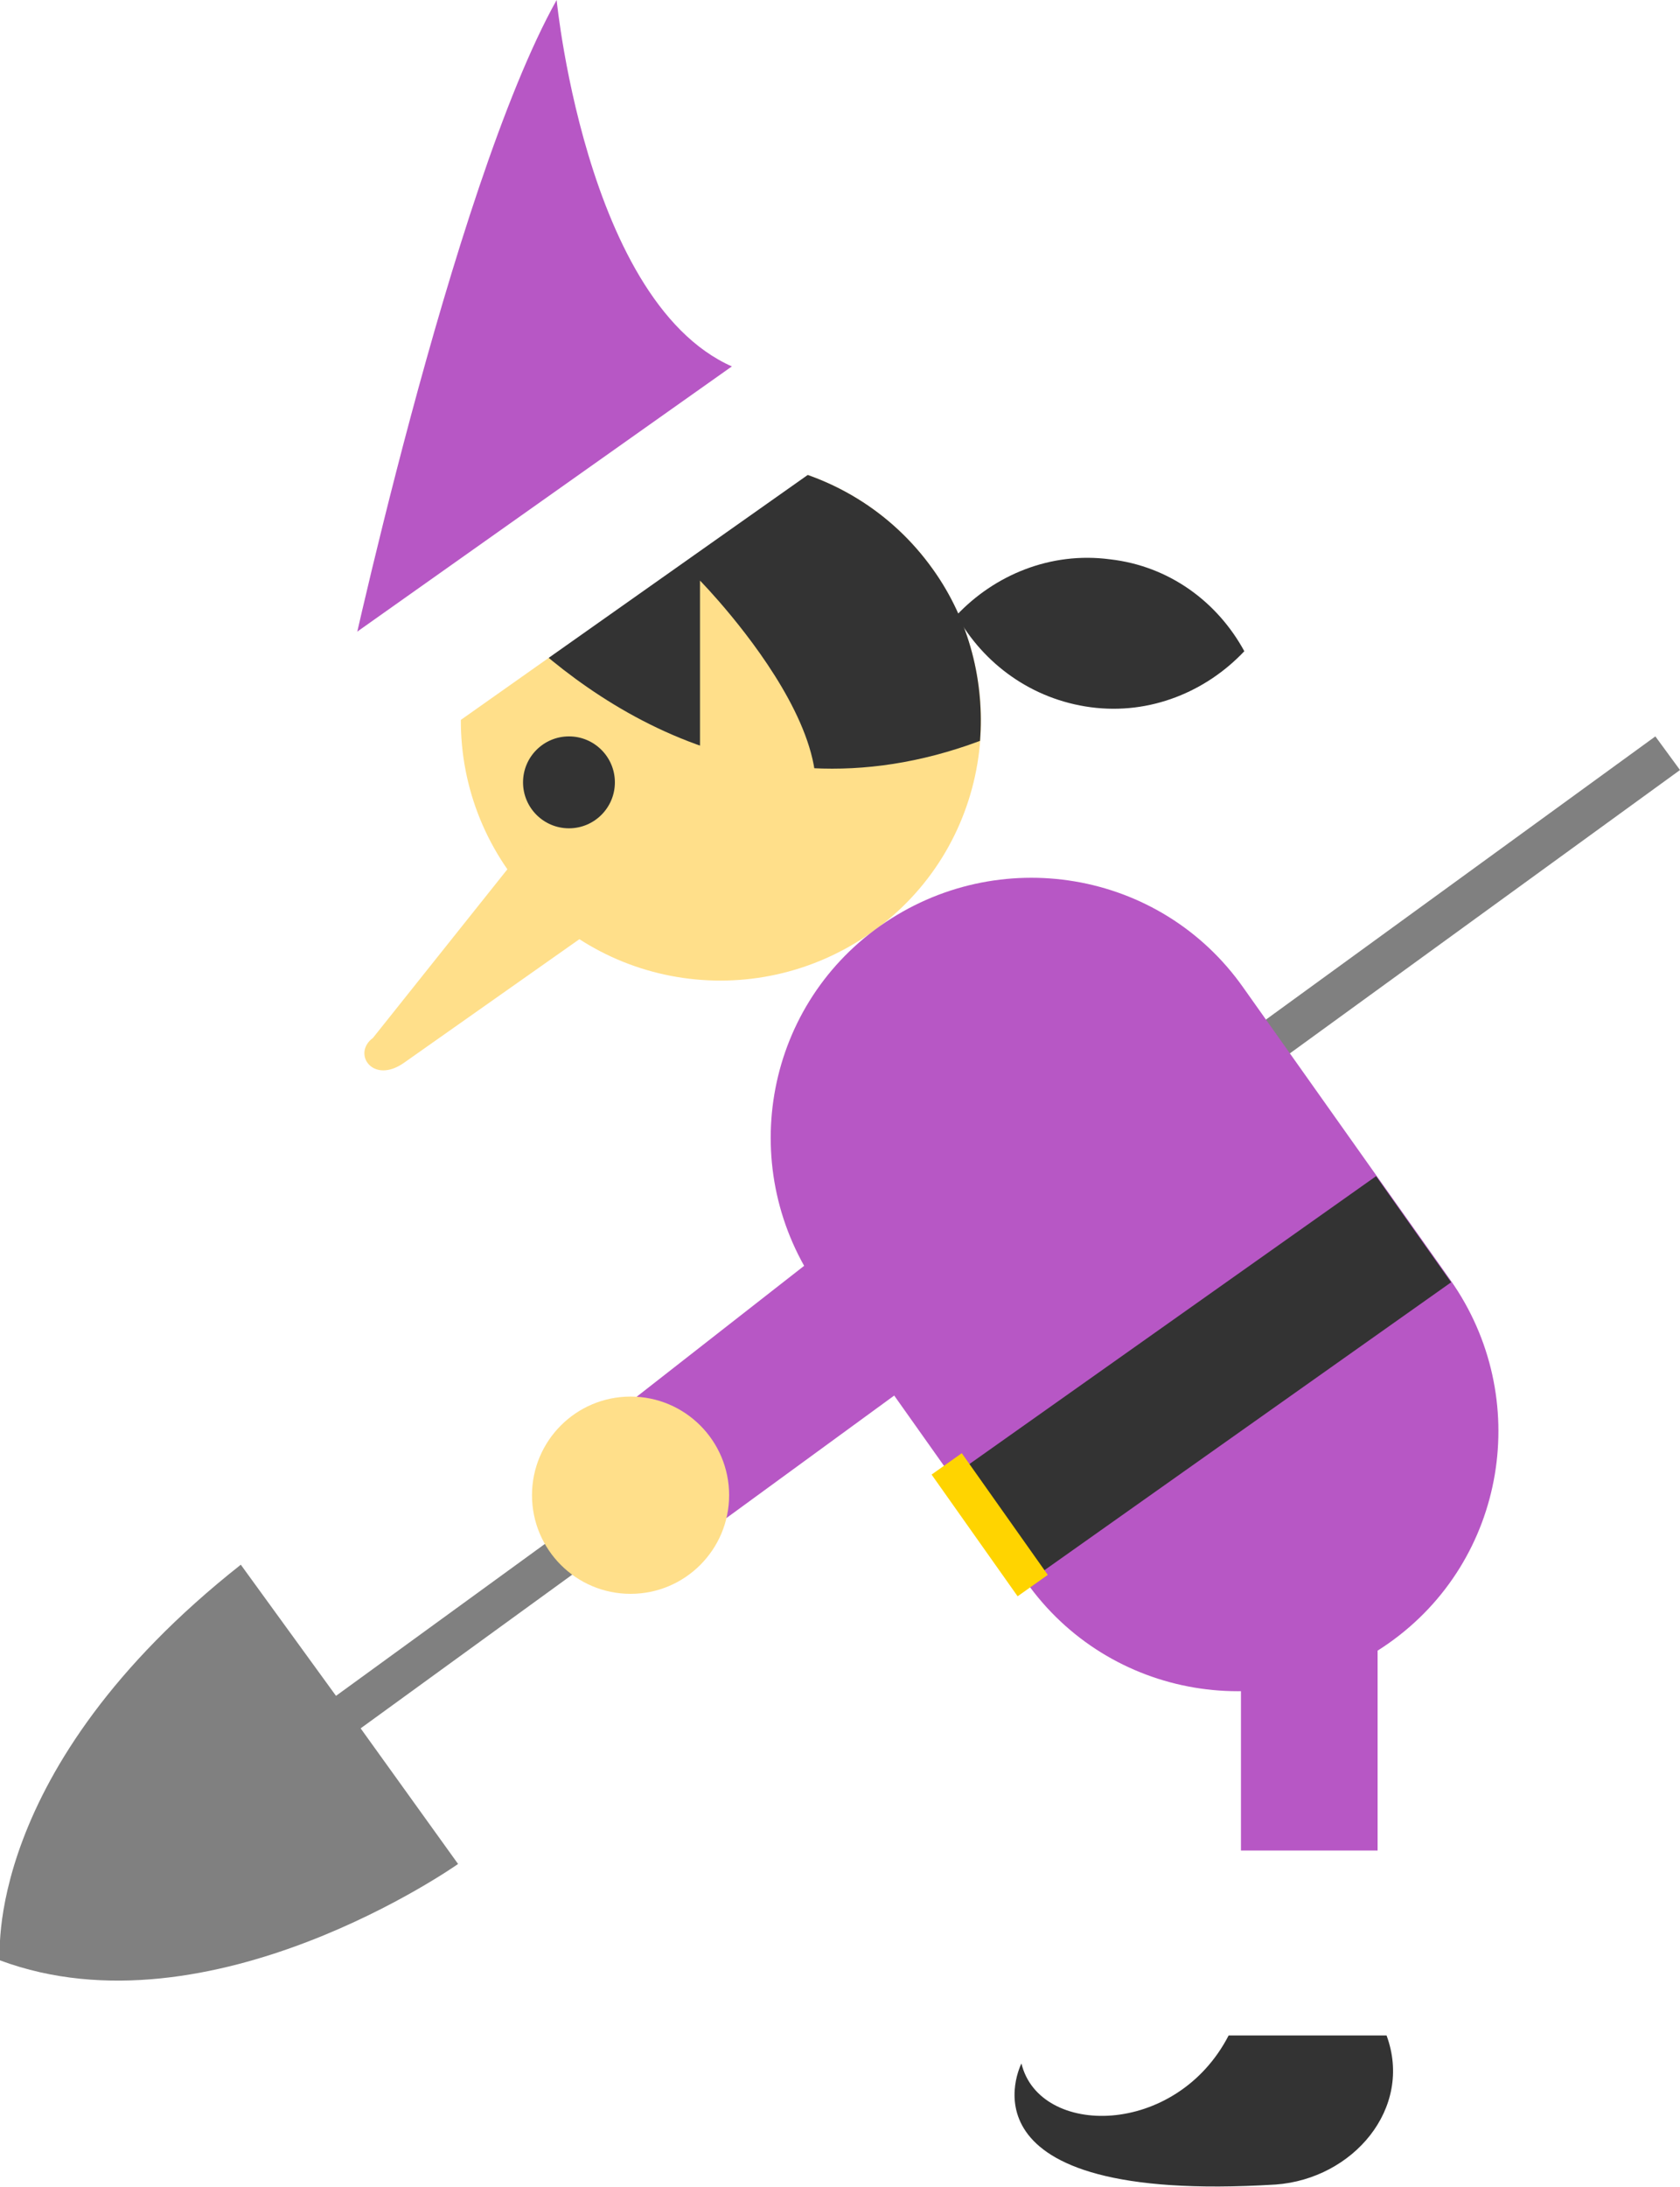 <svg xmlns="http://www.w3.org/2000/svg" viewBox="0 66.5 150 195.1" enable-background="new 0 66.5 150 195.1"><path fill="#808080" d="M40.9 232.8S18.8 248.4 0 241.4c0 0-1.7-17 21.5-35.3l8.5 11.7 117.8-85.6 2.2 3-117.8 85.5 8.7 12.1z"/><path fill="#B757C5" d="M30.7 128.2s9.6-44.9 19-61.7c0 0 2.9 29.7 17.7 33.4l-36.7 28.3z"/><path fill="#FFDF8A" d="M45.4 144.2c7.4 10.5 21.9 12.9 32.4 5.5s12.9-21.9 5.5-32.4c-7.4-10.4-21.9-12.9-32.3-5.5-10.5 7.4-13 21.9-5.6 32.4z"/><path fill="#333" d="M43.7 120.2c1.7-3.2 4.1-6.1 7.2-8.4 10.5-7.4 25-4.9 32.4 5.5 3.3 4.6 4.6 10.1 4.2 15.3-21.4 8-37.2-5.3-43.8-12.4z"/><path fill="#FFDF8A" d="M62.5 139.5v-21.2s19.3 19.6 5.2 25.5l-5.2-4.3z"/><path fill="#fff" d="M33.2 132.6c1 1.4 2.9 1.7 4.3.7l37.7-26.6c1.4-1 1.7-2.9.7-4.3l-3.3-4.6c-1-1.4-2.9-1.7-4.3-.7l-37.6 26.6c-1.4 1-1.7 2.9-.7 4.3l3.2 4.6z"/><circle fill="#333" cx="50.8" cy="136.3" r="4.1"/><path fill="#B757C5" d="M91.6 207.6c7.4 10.5 21.9 12.9 32.4 5.5s12.9-21.9 5.5-32.4L111 154.6c-7.4-10.5-21.9-12.9-32.4-5.5s-12.9 21.9-5.5 32.4l18.5 26.1z"/><path fill="#fff" d="M110.8 221.6v28.7H123v-28.7"/><path fill="#B757C5" d="M120.2 206c-8.1 0-9.4 4-9.4 8.2v17.4H123V212l-2.8-6z"/><path fill="#333" d="M123.8 248.1h-14.1c-4.7 9.1-16.9 9.1-18.5 2.5 0 0-6.5 12.6 22.7 10.8 6.9-.5 12.3-6.8 9.9-13.3zm5.766-67.196L91.686 207.7l-6.7-9.47 37.88-26.796z"/><path fill="#FFD400" d="M93.552 207.01l-2.694 1.907-7.68-10.858 2.694-1.908z"/><path fill="#FFDF8A" d="M47.5 141.3l-14.2 17.8c-1.9 1.4 0 4.2 2.8 2.2l21.3-15-9.9-5z"/><path fill="#B757C5" d="M55.2 192.4l26.5-20.7 6.1 13.5-27 19.7z"/><circle fill="#FFDF8A" cx="56.3" cy="199.9" r="8.8"/><path fill="#333" d="M97.4 129.6c5.3.7 10.3-1.4 13.7-5-2.4-4.4-6.7-7.6-12-8.2-5.3-.7-10.3 1.4-13.7 5 2.4 4.3 6.7 7.5 12 8.2z"/></svg>